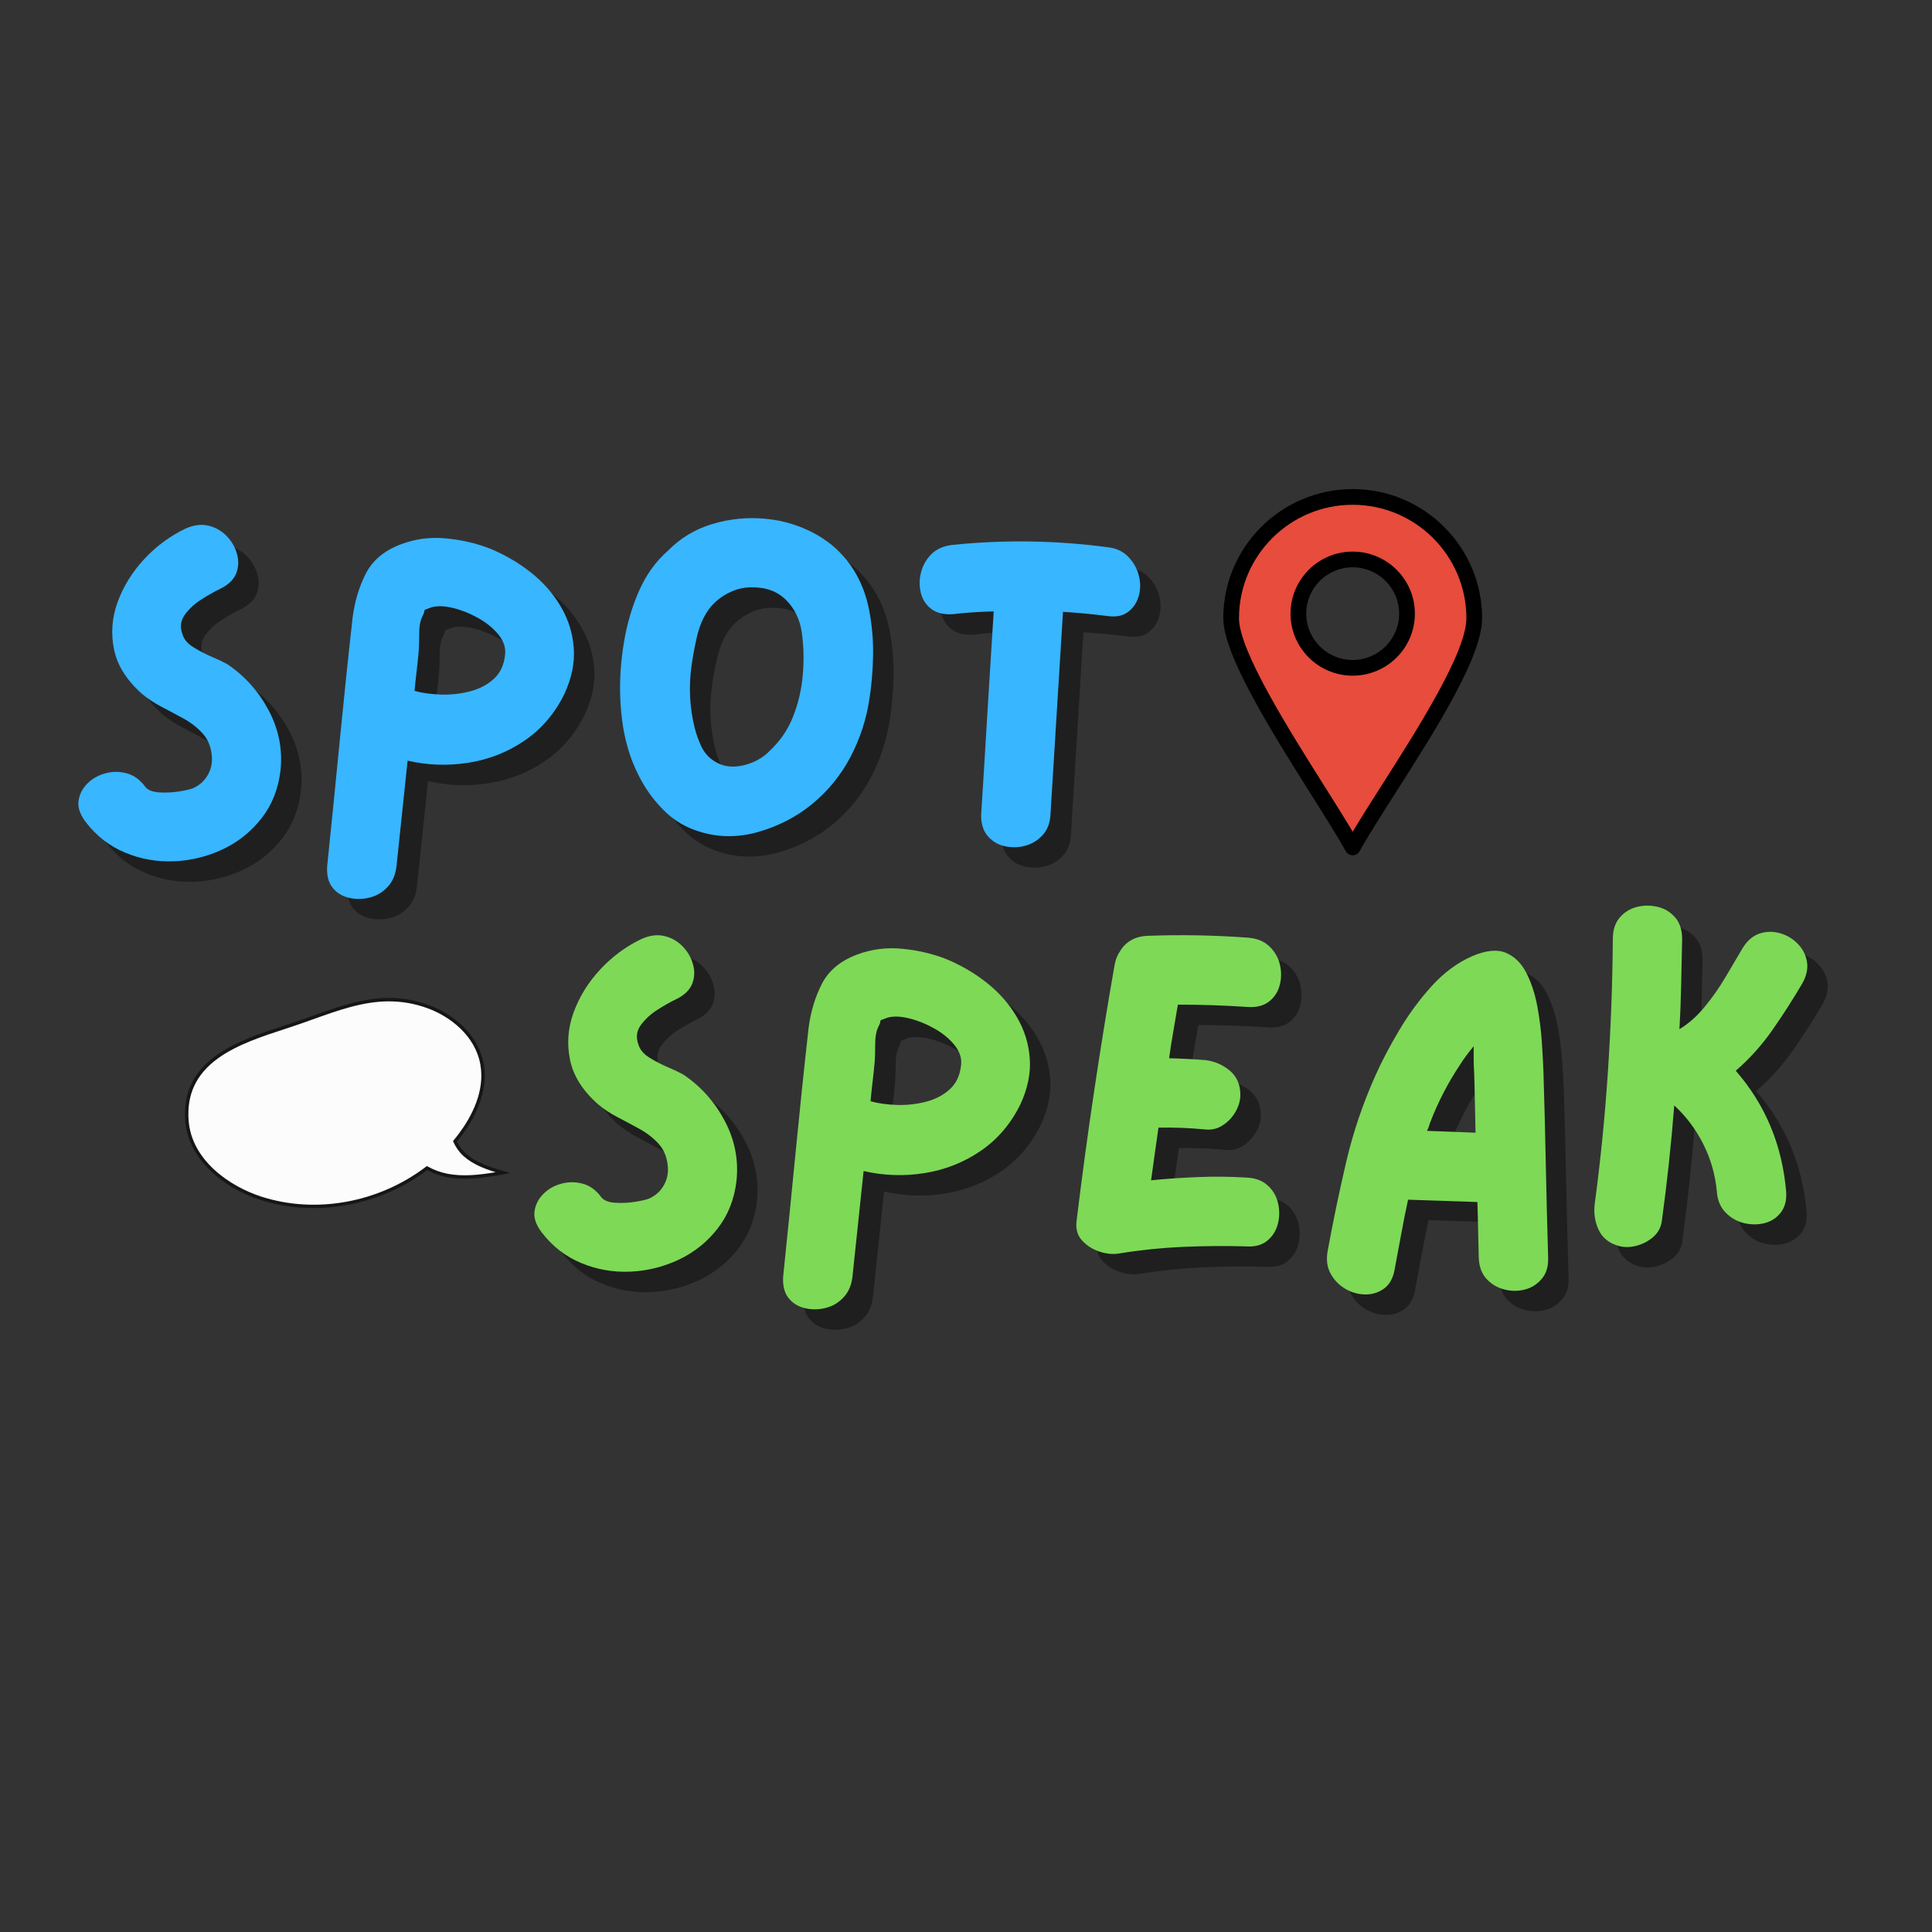 <svg xmlns="http://www.w3.org/2000/svg" xmlns:xlink="http://www.w3.org/1999/xlink" width="500" zoomAndPan="magnify" viewBox="0 0 375 375" height="500" preserveAspectRatio="xMidYMid meet" version="1.0"><rect x="0" y="0" width="375" height="375" fill="#333333" stroke="none"/><defs><g/><clipPath id="df216cf3ed"><path d="M 237.438 94.844 L 287.688 94.844 L 287.688 166.094 L 237.438 166.094 Z M 237.438 94.844 " clip-rule="nonzero"/></clipPath><clipPath id="6302466b80"><path d="M 35.324 193 L 99.074 193 L 99.074 235 L 35.324 235 Z M 35.324 193 " clip-rule="nonzero"/></clipPath></defs><path fill="#e74c3c" d="M 262.555 96.453 C 275.59 96.453 286.152 106.996 286.152 119.996 C 286.152 129.742 268.617 153.582 262.555 164.488 C 256.742 154.023 238.961 129.172 238.961 119.996 C 238.961 106.996 249.527 96.453 262.555 96.453 Z M 273.102 119.109 C 273.102 113.316 268.363 108.59 262.555 108.59 C 256.75 108.59 252.016 113.316 252.016 119.109 C 252.016 124.898 256.75 129.625 262.555 129.625 C 268.363 129.625 273.102 124.898 273.102 119.109 Z M 273.102 119.109 " fill-opacity="1" fill-rule="nonzero"/><g clip-path="url(#df216cf3ed)"><path fill="#000000" d="M 262.555 166.012 C 262 166.012 261.488 165.711 261.219 165.227 C 259.68 162.449 257.305 158.684 254.559 154.328 C 246.93 142.215 237.434 127.145 237.434 119.996 C 237.434 106.176 248.703 94.93 262.555 94.93 C 276.406 94.93 287.676 106.176 287.676 119.996 C 287.676 127.516 278.719 141.578 270.812 153.988 C 268.094 158.25 265.531 162.277 263.891 165.227 C 263.621 165.711 263.109 166.012 262.555 166.012 Z M 262.555 97.977 C 250.387 97.977 240.488 107.855 240.488 119.996 C 240.488 126.266 250.113 141.547 257.145 152.703 C 259.223 156 261.086 158.961 262.559 161.438 C 264.137 158.785 266.141 155.637 268.234 152.352 C 275.152 141.496 284.625 126.629 284.625 119.996 C 284.625 107.855 274.723 97.977 262.555 97.977 Z M 262.555 97.977 " fill-opacity="1" fill-rule="nonzero"/></g><path fill="#000000" d="M 262.555 131.148 C 255.902 131.148 250.488 125.746 250.488 119.109 C 250.488 112.469 255.902 107.066 262.555 107.066 C 269.211 107.066 274.629 112.469 274.629 119.109 C 274.629 125.746 269.211 131.148 262.555 131.148 Z M 262.555 110.113 C 257.586 110.113 253.539 114.148 253.539 119.109 C 253.539 124.066 257.586 128.102 262.555 128.102 C 267.527 128.102 271.574 124.066 271.574 119.109 C 271.574 114.148 267.527 110.113 262.555 110.113 Z M 262.555 110.113 " fill-opacity="1" fill-rule="nonzero"/><path fill="#fcfcfc" d="M 90.184 224.133 C 89.398 223.422 88.746 222.512 88.32 221.527 C 88.688 221.082 89.047 220.625 89.395 220.156 C 92.293 216.25 94.41 211.383 93.57 206.59 C 92.625 201.223 88.086 197.223 83.16 195.406 C 73.469 191.84 65.488 196.012 56.594 198.945 C 47.539 201.938 35.324 205.258 36.285 217.555 C 36.855 224.867 43.613 230.305 50.59 232.566 C 61.434 236.082 73.867 233.598 82.887 226.719 C 84.117 227.414 85.48 227.898 86.855 228.16 C 90.414 228.832 94.074 228.25 97.641 227.609 C 94.984 226.828 92.234 225.992 90.184 224.137 Z M 90.184 224.133 " fill-opacity="1" fill-rule="nonzero"/><g clip-path="url(#6302466b80)"><path fill="#161615" d="M 60.84 234.484 C 57.277 234.484 53.777 233.949 50.488 232.883 C 46.785 231.684 43.348 229.66 40.805 227.191 C 37.902 224.375 36.227 221.051 35.953 217.578 C 35.539 212.262 37.48 208.117 41.891 204.914 C 45.672 202.164 50.688 200.527 55.113 199.082 C 55.578 198.93 56.039 198.781 56.492 198.633 C 57.891 198.172 59.281 197.672 60.633 197.191 C 68.02 194.547 74.996 192.051 83.273 195.098 C 85.891 196.062 88.25 197.562 90.094 199.434 C 92.129 201.5 93.441 203.953 93.895 206.535 C 94.301 208.828 94.062 211.277 93.199 213.812 C 92.453 215.992 91.266 218.191 89.66 220.355 C 89.355 220.766 89.035 221.176 88.707 221.578 C 89.113 222.453 89.699 223.25 90.406 223.891 C 92.441 225.73 95.254 226.559 97.734 227.293 L 99.074 227.688 L 97.695 227.938 C 93.965 228.605 90.324 229.152 86.793 228.484 C 85.438 228.227 84.102 227.754 82.918 227.113 C 78.438 230.488 73.105 232.82 67.484 233.867 C 65.27 234.281 63.043 234.484 60.84 234.484 Z M 75.523 194.363 C 70.492 194.363 65.766 196.055 60.855 197.812 C 59.504 198.297 58.105 198.797 56.699 199.262 C 56.246 199.41 55.785 199.562 55.32 199.715 C 50.941 201.141 45.977 202.762 42.277 205.449 C 38.07 208.504 36.219 212.457 36.613 217.527 C 37.215 225.223 44.574 230.27 50.695 232.254 C 61.25 235.676 73.512 233.453 82.688 226.457 L 82.859 226.324 L 83.051 226.434 C 84.219 227.09 85.559 227.578 86.918 227.836 C 89.906 228.398 93.016 228.059 96.203 227.523 C 94.023 226.848 91.738 225.988 89.961 224.379 C 89.137 223.633 88.461 222.691 88.016 221.66 L 87.934 221.473 L 88.062 221.316 C 88.434 220.871 88.789 220.418 89.129 219.961 C 91.508 216.75 94.156 211.836 93.242 206.648 C 92.25 200.992 87.324 197.293 83.043 195.719 C 80.43 194.758 77.941 194.367 75.523 194.367 Z M 75.523 194.363 " fill-opacity="1" fill-rule="nonzero"/></g><g fill="#000000" fill-opacity="0.4"><g transform="translate(14.724, 171.89)"><g><path d="M 33.469 -38.938 C 36.812 -36.664 39.457 -33.691 41.406 -30.016 C 43.352 -26.336 44.113 -22.461 43.688 -18.391 C 43.27 -14.805 42.047 -11.711 40.016 -9.109 C 37.984 -6.504 35.484 -4.5 32.516 -3.094 C 29.555 -1.688 26.414 -0.906 23.094 -0.75 C 19.781 -0.602 16.598 -1.16 13.547 -2.422 C 10.492 -3.68 7.922 -5.688 5.828 -8.438 C 4.754 -9.875 4.305 -11.219 4.484 -12.469 C 4.66 -13.727 5.211 -14.832 6.141 -15.781 C 7.066 -16.738 8.219 -17.41 9.594 -17.797 C 10.969 -18.191 12.359 -18.207 13.766 -17.844 C 15.172 -17.488 16.383 -16.625 17.406 -15.25 C 17.883 -14.594 18.781 -14.219 20.094 -14.125 C 21.414 -14.039 22.734 -14.102 24.047 -14.312 C 25.359 -14.52 26.285 -14.742 26.828 -14.984 C 28.078 -15.578 29.016 -16.457 29.641 -17.625 C 30.273 -18.789 30.504 -20.062 30.328 -21.438 C 30.148 -23.113 29.551 -24.504 28.531 -25.609 C 27.508 -26.723 26.297 -27.664 24.891 -28.438 C 23.484 -29.219 22.062 -29.977 20.625 -30.719 C 19.195 -31.469 17.941 -32.297 16.859 -33.203 C 13.867 -35.828 12.047 -38.691 11.391 -41.797 C 10.734 -44.91 10.957 -47.992 12.062 -51.047 C 13.176 -54.098 14.895 -56.879 17.219 -59.391 C 19.551 -61.898 22.219 -63.875 25.219 -65.312 C 26.832 -66.031 28.328 -66.223 29.703 -65.891 C 31.078 -65.566 32.254 -64.895 33.234 -63.875 C 34.223 -62.863 34.895 -61.695 35.25 -60.375 C 35.613 -59.062 35.555 -57.805 35.078 -56.609 C 34.598 -55.41 33.582 -54.426 32.031 -53.656 C 31.008 -53.176 29.828 -52.516 28.484 -51.672 C 27.141 -50.836 26.031 -49.836 25.156 -48.672 C 24.289 -47.504 24.129 -46.203 24.672 -44.766 C 24.973 -43.805 25.676 -42.984 26.781 -42.297 C 27.883 -41.609 29.062 -40.992 30.312 -40.453 C 31.57 -39.922 32.625 -39.414 33.469 -38.938 Z M 33.469 -38.938 "/></g></g></g><g fill="#000000" fill-opacity="0.4"><g transform="translate(62.988, 171.89)"><g><path d="M 36.25 -61.375 C 39.113 -60.176 41.727 -58.633 44.094 -56.75 C 46.457 -54.863 48.367 -52.676 49.828 -50.188 C 51.297 -47.707 52.133 -45.031 52.344 -42.156 C 52.562 -39.289 51.953 -36.305 50.516 -33.203 C 48.66 -29.43 46.086 -26.422 42.797 -24.172 C 39.504 -21.93 35.867 -20.5 31.891 -19.875 C 27.91 -19.25 23.977 -19.383 20.094 -20.281 C 19.738 -16.863 19.379 -13.453 19.016 -10.047 C 18.66 -6.641 18.301 -3.234 17.938 0.172 C 17.758 1.848 17.176 3.207 16.188 4.25 C 15.207 5.301 14.031 5.988 12.656 6.312 C 11.281 6.645 9.93 6.645 8.609 6.312 C 7.297 5.988 6.25 5.316 5.469 4.297 C 4.695 3.285 4.367 1.91 4.484 0.172 C 5.316 -7.898 6.125 -15.957 6.906 -24 C 7.688 -32.039 8.523 -40.07 9.422 -48.094 C 9.836 -51.258 10.703 -54.113 12.016 -56.656 C 13.336 -59.195 15.582 -61.066 18.75 -62.266 C 21.562 -63.336 24.504 -63.723 27.578 -63.422 C 30.66 -63.129 33.551 -62.445 36.25 -61.375 Z M 21.438 -33.828 C 22.938 -33.41 24.641 -33.172 26.547 -33.109 C 28.461 -33.047 30.348 -33.254 32.203 -33.734 C 34.055 -34.211 35.613 -35.035 36.875 -36.203 C 38.133 -37.367 38.852 -38.969 39.031 -41 C 39.145 -42.312 38.691 -43.582 37.672 -44.812 C 36.66 -46.039 35.348 -47.102 33.734 -48 C 32.117 -48.895 30.504 -49.535 28.891 -49.922 C 27.273 -50.316 25.898 -50.363 24.766 -50.062 C 24.109 -49.82 23.703 -49.672 23.547 -49.609 C 23.398 -49.555 23.328 -49.438 23.328 -49.25 C 23.328 -49.07 23.176 -48.688 22.875 -48.094 C 22.52 -47.312 22.344 -46.258 22.344 -44.938 C 22.344 -43.625 22.312 -42.492 22.25 -41.547 C 22.133 -40.223 22 -38.93 21.844 -37.672 C 21.695 -36.422 21.562 -35.141 21.438 -33.828 Z M 21.438 -33.828 "/></g></g></g><g fill="#000000" fill-opacity="0.4"><g transform="translate(119.864, 171.89)"><g><path d="M 49.891 -57.156 C 51.316 -54.82 52.301 -52.203 52.844 -49.297 C 53.383 -46.398 53.625 -43.469 53.562 -40.5 C 53.5 -37.539 53.258 -34.773 52.844 -32.203 C 52.25 -28.254 51.023 -24.516 49.172 -20.984 C 47.316 -17.461 44.832 -14.414 41.719 -11.844 C 38.727 -9.395 35.258 -7.598 31.312 -6.453 C 27.363 -5.316 23.504 -5.348 19.734 -6.547 C 17.223 -7.328 15.039 -8.613 13.188 -10.406 C 11.332 -12.195 9.773 -14.242 8.516 -16.547 C 7.266 -18.848 6.336 -21.195 5.734 -23.594 C 5.023 -26.227 4.609 -29.266 4.484 -32.703 C 4.367 -36.141 4.609 -39.648 5.203 -43.234 C 5.797 -46.828 6.781 -50.176 8.156 -53.281 C 9.539 -56.395 11.398 -58.973 13.734 -61.016 C 16.117 -63.461 18.984 -65.191 22.328 -66.203 C 25.68 -67.223 29.125 -67.566 32.656 -67.234 C 36.188 -66.91 39.477 -65.895 42.531 -64.188 C 45.582 -62.488 48.035 -60.145 49.891 -57.156 Z M 33.562 -22.25 C 35.594 -24.164 37.098 -26.395 38.078 -28.938 C 39.066 -31.477 39.68 -34.141 39.922 -36.922 C 40.16 -39.703 40.102 -42.406 39.75 -45.031 C 39.383 -47.664 38.348 -49.82 36.641 -51.5 C 34.941 -53.176 32.688 -53.984 29.875 -53.922 C 28.32 -53.922 26.812 -53.531 25.344 -52.75 C 23.875 -51.977 22.664 -50.961 21.719 -49.703 C 20.633 -48.211 19.852 -46.422 19.375 -44.328 C 18.895 -42.234 18.535 -40.285 18.297 -38.484 C 17.766 -34.484 17.977 -30.535 18.938 -26.641 C 19.227 -25.504 19.629 -24.367 20.141 -23.234 C 20.648 -22.098 21.383 -21.172 22.344 -20.453 C 23.895 -19.316 25.672 -18.91 27.672 -19.234 C 29.68 -19.566 31.43 -20.363 32.922 -21.625 C 33.109 -21.801 33.32 -22.008 33.562 -22.25 Z M 33.562 -22.25 "/></g></g></g><g fill="#000000" fill-opacity="0.4"><g transform="translate(177.996, 171.89)"><g><path d="M 40.906 -61.719 C 42.582 -61.539 43.926 -60.926 44.938 -59.875 C 45.957 -58.832 46.645 -57.625 47 -56.25 C 47.363 -54.875 47.363 -53.539 47 -52.25 C 46.645 -50.969 45.957 -49.938 44.938 -49.156 C 43.926 -48.383 42.582 -48.117 40.906 -48.359 C 38.094 -48.711 35.223 -48.984 32.297 -49.172 C 31.879 -42.586 31.473 -36.035 31.078 -29.516 C 30.691 -22.992 30.289 -16.473 29.875 -9.953 C 29.812 -8.223 29.285 -6.832 28.297 -5.781 C 27.316 -4.738 26.148 -4.051 24.797 -3.719 C 23.453 -3.395 22.125 -3.395 20.812 -3.719 C 19.5 -4.051 18.422 -4.738 17.578 -5.781 C 16.742 -6.832 16.359 -8.223 16.422 -9.953 C 16.836 -16.473 17.238 -23.02 17.625 -29.594 C 18.02 -36.176 18.426 -42.727 18.844 -49.25 C 16.145 -49.195 13.516 -49.02 10.953 -48.719 C 9.211 -48.594 7.816 -48.922 6.766 -49.703 C 5.723 -50.484 5.035 -51.531 4.703 -52.844 C 4.379 -54.156 4.395 -55.5 4.75 -56.875 C 5.113 -58.25 5.801 -59.43 6.812 -60.422 C 7.832 -61.41 9.211 -61.992 10.953 -62.172 C 20.93 -63.191 30.914 -63.039 40.906 -61.719 Z M 40.906 -61.719 "/></g></g></g><g fill="#38b6ff" fill-opacity="1"><g transform="translate(10.759, 167.925)"><g><path d="M 33.469 -38.938 C 36.812 -36.664 39.457 -33.691 41.406 -30.016 C 43.352 -26.336 44.113 -22.461 43.688 -18.391 C 43.27 -14.805 42.047 -11.711 40.016 -9.109 C 37.984 -6.504 35.484 -4.5 32.516 -3.094 C 29.555 -1.688 26.414 -0.906 23.094 -0.75 C 19.781 -0.602 16.598 -1.16 13.547 -2.422 C 10.492 -3.68 7.922 -5.688 5.828 -8.438 C 4.754 -9.875 4.305 -11.219 4.484 -12.469 C 4.66 -13.727 5.211 -14.832 6.141 -15.781 C 7.066 -16.738 8.219 -17.41 9.594 -17.797 C 10.969 -18.191 12.359 -18.207 13.766 -17.844 C 15.172 -17.488 16.383 -16.625 17.406 -15.25 C 17.883 -14.594 18.781 -14.219 20.094 -14.125 C 21.414 -14.039 22.734 -14.102 24.047 -14.312 C 25.359 -14.52 26.285 -14.742 26.828 -14.984 C 28.078 -15.578 29.016 -16.457 29.641 -17.625 C 30.273 -18.789 30.504 -20.062 30.328 -21.438 C 30.148 -23.113 29.551 -24.504 28.531 -25.609 C 27.508 -26.723 26.297 -27.664 24.891 -28.438 C 23.484 -29.219 22.062 -29.977 20.625 -30.719 C 19.195 -31.469 17.941 -32.297 16.859 -33.203 C 13.867 -35.828 12.047 -38.691 11.391 -41.797 C 10.734 -44.91 10.957 -47.992 12.062 -51.047 C 13.176 -54.098 14.895 -56.879 17.219 -59.391 C 19.551 -61.898 22.219 -63.875 25.219 -65.312 C 26.832 -66.031 28.328 -66.223 29.703 -65.891 C 31.078 -65.566 32.254 -64.895 33.234 -63.875 C 34.223 -62.863 34.895 -61.695 35.25 -60.375 C 35.613 -59.062 35.555 -57.805 35.078 -56.609 C 34.598 -55.41 33.582 -54.426 32.031 -53.656 C 31.008 -53.176 29.828 -52.516 28.484 -51.672 C 27.141 -50.836 26.031 -49.836 25.156 -48.672 C 24.289 -47.504 24.129 -46.203 24.672 -44.766 C 24.973 -43.805 25.676 -42.984 26.781 -42.297 C 27.883 -41.609 29.062 -40.992 30.312 -40.453 C 31.57 -39.922 32.625 -39.414 33.469 -38.938 Z M 33.469 -38.938 "/></g></g></g><g fill="#38b6ff" fill-opacity="1"><g transform="translate(59.023, 167.925)"><g><path d="M 36.25 -61.375 C 39.113 -60.176 41.727 -58.633 44.094 -56.75 C 46.457 -54.863 48.367 -52.676 49.828 -50.188 C 51.297 -47.707 52.133 -45.031 52.344 -42.156 C 52.562 -39.289 51.953 -36.305 50.516 -33.203 C 48.66 -29.43 46.086 -26.422 42.797 -24.172 C 39.504 -21.93 35.867 -20.5 31.891 -19.875 C 27.91 -19.25 23.977 -19.383 20.094 -20.281 C 19.738 -16.863 19.379 -13.453 19.016 -10.047 C 18.66 -6.641 18.301 -3.234 17.938 0.172 C 17.758 1.848 17.176 3.207 16.188 4.25 C 15.207 5.301 14.031 5.988 12.656 6.312 C 11.281 6.645 9.93 6.645 8.609 6.312 C 7.297 5.988 6.25 5.316 5.469 4.297 C 4.695 3.285 4.367 1.91 4.484 0.172 C 5.316 -7.898 6.125 -15.957 6.906 -24 C 7.688 -32.039 8.523 -40.07 9.422 -48.094 C 9.836 -51.258 10.703 -54.113 12.016 -56.656 C 13.336 -59.195 15.582 -61.066 18.75 -62.266 C 21.562 -63.336 24.504 -63.723 27.578 -63.422 C 30.66 -63.129 33.551 -62.445 36.25 -61.375 Z M 21.438 -33.828 C 22.938 -33.41 24.641 -33.172 26.547 -33.109 C 28.461 -33.047 30.348 -33.254 32.203 -33.734 C 34.055 -34.211 35.613 -35.035 36.875 -36.203 C 38.133 -37.367 38.852 -38.969 39.031 -41 C 39.145 -42.312 38.691 -43.582 37.672 -44.812 C 36.66 -46.039 35.348 -47.102 33.734 -48 C 32.117 -48.895 30.504 -49.535 28.891 -49.922 C 27.273 -50.316 25.898 -50.363 24.766 -50.062 C 24.109 -49.82 23.703 -49.672 23.547 -49.609 C 23.398 -49.555 23.328 -49.438 23.328 -49.25 C 23.328 -49.07 23.176 -48.688 22.875 -48.094 C 22.52 -47.312 22.344 -46.258 22.344 -44.938 C 22.344 -43.625 22.312 -42.492 22.25 -41.547 C 22.133 -40.223 22 -38.93 21.844 -37.672 C 21.695 -36.422 21.562 -35.141 21.438 -33.828 Z M 21.438 -33.828 "/></g></g></g><g fill="#38b6ff" fill-opacity="1"><g transform="translate(115.899, 167.925)"><g><path d="M 49.891 -57.156 C 51.316 -54.82 52.301 -52.203 52.844 -49.297 C 53.383 -46.398 53.625 -43.469 53.562 -40.5 C 53.5 -37.539 53.258 -34.773 52.844 -32.203 C 52.25 -28.254 51.023 -24.516 49.172 -20.984 C 47.316 -17.461 44.832 -14.414 41.719 -11.844 C 38.727 -9.395 35.258 -7.598 31.312 -6.453 C 27.363 -5.316 23.504 -5.348 19.734 -6.547 C 17.223 -7.328 15.039 -8.613 13.188 -10.406 C 11.332 -12.195 9.773 -14.242 8.516 -16.547 C 7.266 -18.848 6.336 -21.195 5.734 -23.594 C 5.023 -26.227 4.609 -29.266 4.484 -32.703 C 4.367 -36.141 4.609 -39.648 5.203 -43.234 C 5.797 -46.828 6.781 -50.176 8.156 -53.281 C 9.539 -56.395 11.398 -58.973 13.734 -61.016 C 16.117 -63.461 18.984 -65.191 22.328 -66.203 C 25.68 -67.223 29.125 -67.566 32.656 -67.234 C 36.188 -66.91 39.477 -65.895 42.531 -64.188 C 45.582 -62.488 48.035 -60.145 49.891 -57.156 Z M 33.562 -22.25 C 35.594 -24.164 37.098 -26.395 38.078 -28.938 C 39.066 -31.477 39.68 -34.141 39.922 -36.922 C 40.16 -39.703 40.102 -42.406 39.75 -45.031 C 39.383 -47.664 38.348 -49.82 36.641 -51.5 C 34.941 -53.176 32.688 -53.984 29.875 -53.922 C 28.32 -53.922 26.812 -53.531 25.344 -52.75 C 23.875 -51.977 22.664 -50.961 21.719 -49.703 C 20.633 -48.211 19.852 -46.422 19.375 -44.328 C 18.895 -42.234 18.535 -40.285 18.297 -38.484 C 17.766 -34.484 17.977 -30.535 18.938 -26.641 C 19.227 -25.504 19.629 -24.367 20.141 -23.234 C 20.648 -22.098 21.383 -21.172 22.344 -20.453 C 23.895 -19.316 25.672 -18.91 27.672 -19.234 C 29.68 -19.566 31.43 -20.363 32.922 -21.625 C 33.109 -21.801 33.32 -22.008 33.562 -22.25 Z M 33.562 -22.25 "/></g></g></g><g fill="#38b6ff" fill-opacity="1"><g transform="translate(174.031, 167.925)"><g><path d="M 40.906 -61.719 C 42.582 -61.539 43.926 -60.926 44.938 -59.875 C 45.957 -58.832 46.645 -57.625 47 -56.25 C 47.363 -54.875 47.363 -53.539 47 -52.25 C 46.645 -50.969 45.957 -49.938 44.938 -49.156 C 43.926 -48.383 42.582 -48.117 40.906 -48.359 C 38.094 -48.711 35.223 -48.984 32.297 -49.172 C 31.879 -42.586 31.473 -36.035 31.078 -29.516 C 30.691 -22.992 30.289 -16.473 29.875 -9.953 C 29.812 -8.223 29.285 -6.832 28.297 -5.781 C 27.316 -4.738 26.148 -4.051 24.797 -3.719 C 23.453 -3.395 22.125 -3.395 20.812 -3.719 C 19.5 -4.051 18.422 -4.738 17.578 -5.781 C 16.742 -6.832 16.359 -8.223 16.422 -9.953 C 16.836 -16.473 17.238 -23.02 17.625 -29.594 C 18.02 -36.176 18.426 -42.727 18.844 -49.25 C 16.145 -49.195 13.516 -49.02 10.953 -48.719 C 9.211 -48.594 7.816 -48.922 6.766 -49.703 C 5.723 -50.484 5.035 -51.531 4.703 -52.844 C 4.379 -54.156 4.395 -55.5 4.75 -56.875 C 5.113 -58.25 5.801 -59.43 6.812 -60.422 C 7.832 -61.41 9.211 -61.992 10.953 -62.172 C 20.93 -63.191 30.914 -63.039 40.906 -61.719 Z M 40.906 -61.719 "/></g></g></g><g fill="#000000" fill-opacity="0.4"><g transform="translate(103.232, 251.543)"><g><path d="M 33.469 -38.938 C 36.812 -36.664 39.457 -33.691 41.406 -30.016 C 43.352 -26.336 44.113 -22.461 43.688 -18.391 C 43.27 -14.805 42.047 -11.711 40.016 -9.109 C 37.984 -6.504 35.484 -4.5 32.516 -3.094 C 29.555 -1.688 26.414 -0.906 23.094 -0.75 C 19.781 -0.602 16.598 -1.16 13.547 -2.422 C 10.492 -3.68 7.922 -5.688 5.828 -8.438 C 4.754 -9.875 4.305 -11.219 4.484 -12.469 C 4.66 -13.727 5.211 -14.832 6.141 -15.781 C 7.066 -16.738 8.219 -17.41 9.594 -17.797 C 10.969 -18.191 12.359 -18.207 13.766 -17.844 C 15.172 -17.488 16.383 -16.625 17.406 -15.25 C 17.883 -14.594 18.781 -14.219 20.094 -14.125 C 21.414 -14.039 22.734 -14.102 24.047 -14.312 C 25.359 -14.52 26.285 -14.742 26.828 -14.984 C 28.078 -15.578 29.016 -16.457 29.641 -17.625 C 30.273 -18.789 30.504 -20.062 30.328 -21.438 C 30.148 -23.113 29.551 -24.504 28.531 -25.609 C 27.508 -26.723 26.297 -27.664 24.891 -28.438 C 23.484 -29.219 22.062 -29.977 20.625 -30.719 C 19.195 -31.469 17.941 -32.297 16.859 -33.203 C 13.867 -35.828 12.047 -38.691 11.391 -41.797 C 10.734 -44.91 10.957 -47.992 12.062 -51.047 C 13.176 -54.098 14.895 -56.879 17.219 -59.391 C 19.551 -61.898 22.219 -63.875 25.219 -65.312 C 26.832 -66.031 28.328 -66.223 29.703 -65.891 C 31.078 -65.566 32.254 -64.895 33.234 -63.875 C 34.223 -62.863 34.895 -61.695 35.25 -60.375 C 35.613 -59.062 35.555 -57.805 35.078 -56.609 C 34.598 -55.41 33.582 -54.426 32.031 -53.656 C 31.008 -53.176 29.828 -52.516 28.484 -51.672 C 27.141 -50.836 26.031 -49.836 25.156 -48.672 C 24.289 -47.504 24.129 -46.203 24.672 -44.766 C 24.973 -43.805 25.676 -42.984 26.781 -42.297 C 27.883 -41.609 29.062 -40.992 30.312 -40.453 C 31.57 -39.922 32.625 -39.414 33.469 -38.938 Z M 33.469 -38.938 "/></g></g></g><g fill="#000000" fill-opacity="0.4"><g transform="translate(151.496, 251.543)"><g><path d="M 36.25 -61.375 C 39.113 -60.176 41.727 -58.633 44.094 -56.75 C 46.457 -54.863 48.367 -52.676 49.828 -50.188 C 51.297 -47.707 52.133 -45.031 52.344 -42.156 C 52.562 -39.289 51.953 -36.305 50.516 -33.203 C 48.66 -29.43 46.086 -26.422 42.797 -24.172 C 39.504 -21.93 35.867 -20.5 31.891 -19.875 C 27.91 -19.25 23.977 -19.383 20.094 -20.281 C 19.738 -16.863 19.379 -13.453 19.016 -10.047 C 18.66 -6.641 18.301 -3.234 17.938 0.172 C 17.758 1.848 17.176 3.207 16.188 4.25 C 15.207 5.301 14.031 5.988 12.656 6.312 C 11.281 6.645 9.93 6.645 8.609 6.312 C 7.297 5.988 6.25 5.316 5.469 4.297 C 4.695 3.285 4.367 1.91 4.484 0.172 C 5.316 -7.898 6.125 -15.957 6.906 -24 C 7.688 -32.039 8.523 -40.07 9.422 -48.094 C 9.836 -51.258 10.703 -54.113 12.016 -56.656 C 13.336 -59.195 15.582 -61.066 18.75 -62.266 C 21.562 -63.336 24.504 -63.723 27.578 -63.422 C 30.66 -63.129 33.551 -62.445 36.25 -61.375 Z M 21.438 -33.828 C 22.938 -33.41 24.641 -33.172 26.547 -33.109 C 28.461 -33.047 30.348 -33.254 32.203 -33.734 C 34.055 -34.211 35.613 -35.035 36.875 -36.203 C 38.133 -37.367 38.852 -38.969 39.031 -41 C 39.145 -42.312 38.691 -43.582 37.672 -44.812 C 36.66 -46.039 35.348 -47.102 33.734 -48 C 32.117 -48.895 30.504 -49.535 28.891 -49.922 C 27.273 -50.316 25.898 -50.363 24.766 -50.062 C 24.109 -49.82 23.703 -49.672 23.547 -49.609 C 23.398 -49.555 23.328 -49.438 23.328 -49.25 C 23.328 -49.07 23.176 -48.688 22.875 -48.094 C 22.52 -47.312 22.344 -46.258 22.344 -44.938 C 22.344 -43.625 22.312 -42.492 22.25 -41.547 C 22.133 -40.223 22 -38.93 21.844 -37.672 C 21.695 -36.422 21.562 -35.141 21.438 -33.828 Z M 21.438 -33.828 "/></g></g></g><g fill="#000000" fill-opacity="0.4"><g transform="translate(208.372, 251.543)"><g><path d="M 37.406 -19.016 C 39.145 -18.961 40.535 -18.473 41.578 -17.547 C 42.629 -16.617 43.316 -15.477 43.641 -14.125 C 43.973 -12.781 43.973 -11.438 43.641 -10.094 C 43.316 -8.75 42.629 -7.641 41.578 -6.766 C 40.535 -5.898 39.145 -5.531 37.406 -5.656 C 33.344 -5.77 29.273 -5.738 25.203 -5.562 C 21.141 -5.383 17.078 -4.969 13.016 -4.312 C 11.754 -4.07 10.438 -4.176 9.062 -4.625 C 7.688 -5.07 6.535 -5.801 5.609 -6.812 C 4.68 -7.832 4.336 -9.148 4.578 -10.766 C 5.586 -19.078 6.707 -27.359 7.938 -35.609 C 9.164 -43.867 10.5 -52.098 11.938 -60.297 C 12.113 -61.305 12.473 -62.203 13.016 -62.984 C 13.492 -63.816 14.18 -64.504 15.078 -65.047 C 15.973 -65.586 17.078 -65.883 18.391 -65.938 C 24.848 -66.176 31.305 -66.055 37.766 -65.578 C 39.504 -65.461 40.895 -64.91 41.938 -63.922 C 42.988 -62.93 43.676 -61.766 44 -60.422 C 44.332 -59.078 44.332 -57.742 44 -56.422 C 43.676 -55.109 42.988 -54.035 41.938 -53.203 C 40.895 -52.367 39.504 -52.008 37.766 -52.125 C 33.336 -52.426 28.82 -52.578 24.219 -52.578 C 23.926 -50.836 23.629 -49.098 23.328 -47.359 C 23.023 -45.629 22.754 -43.898 22.516 -42.172 C 24.973 -42.109 27.336 -41.988 29.609 -41.812 C 31.398 -41.57 32.969 -40.883 34.312 -39.75 C 35.664 -38.613 36.344 -37.055 36.344 -35.078 C 36.344 -33.941 36.023 -32.832 35.391 -31.75 C 34.766 -30.676 33.941 -29.812 32.922 -29.156 C 31.91 -28.5 30.805 -28.227 29.609 -28.344 C 26.555 -28.645 23.504 -28.766 20.453 -28.703 C 20.211 -27.035 19.973 -25.348 19.734 -23.641 C 19.492 -21.93 19.254 -20.211 19.016 -18.484 C 22.066 -18.785 25.117 -18.992 28.172 -19.109 C 31.223 -19.234 34.301 -19.203 37.406 -19.016 Z M 37.406 -19.016 "/></g></g></g><g fill="#000000" fill-opacity="0.4"><g transform="translate(257.084, 251.543)"><g><path d="M 46.469 -39.391 C 46.656 -33.41 46.805 -27.426 46.922 -21.438 C 47.047 -15.457 47.195 -9.477 47.375 -3.5 C 47.438 -1.758 47.016 -0.367 46.109 0.672 C 45.211 1.723 44.109 2.41 42.797 2.734 C 41.484 3.066 40.148 3.051 38.797 2.688 C 37.453 2.332 36.316 1.645 35.391 0.625 C 34.461 -0.383 33.969 -1.758 33.906 -3.5 C 33.852 -5.289 33.812 -7.082 33.781 -8.875 C 33.75 -10.676 33.703 -12.473 33.641 -14.266 L 20.188 -14.719 C 19.707 -12.5 19.258 -10.254 18.844 -7.984 C 18.426 -5.711 18.004 -3.441 17.578 -1.172 C 17.285 0.504 16.613 1.727 15.562 2.5 C 14.52 3.281 13.312 3.672 11.938 3.672 C 10.562 3.672 9.258 3.312 8.031 2.594 C 6.801 1.883 5.844 0.898 5.156 -0.359 C 4.469 -1.617 4.273 -3.082 4.578 -4.75 C 5.648 -10.613 6.859 -16.414 8.203 -22.156 C 9.555 -27.906 11.457 -33.5 13.906 -38.938 C 15.102 -41.625 16.629 -44.523 18.484 -47.641 C 20.336 -50.754 22.441 -53.609 24.797 -56.203 C 27.16 -58.805 29.781 -60.738 32.656 -62 C 35.344 -63.133 37.523 -63.344 39.203 -62.625 C 40.879 -61.906 42.195 -60.602 43.156 -58.719 C 44.113 -56.832 44.816 -54.691 45.266 -52.297 C 45.711 -49.91 46.008 -47.551 46.156 -45.219 C 46.312 -42.883 46.414 -40.941 46.469 -39.391 Z M 24.406 -29.516 C 24.344 -29.273 24.266 -29.035 24.172 -28.797 C 24.086 -28.555 23.984 -28.316 23.859 -28.078 C 25.473 -28.023 27.055 -27.969 28.609 -27.906 C 30.172 -27.844 31.727 -27.781 33.281 -27.719 C 33.227 -29.633 33.188 -31.562 33.156 -33.5 C 33.125 -35.445 33.078 -37.41 33.016 -39.391 C 32.953 -40.16 32.922 -40.977 32.922 -41.844 C 32.922 -42.719 32.922 -43.602 32.922 -44.5 C 31.91 -43.301 31.047 -42.133 30.328 -41 C 29.129 -39.207 28.035 -37.352 27.047 -35.438 C 26.055 -33.52 25.176 -31.547 24.406 -29.516 Z M 24.406 -29.516 "/></g></g></g><g fill="#000000" fill-opacity="0.4"><g transform="translate(308.937, 251.543)"><g><path d="M 44.859 -56.703 C 43.066 -53.648 41.141 -50.645 39.078 -47.688 C 37.016 -44.727 34.633 -42.082 31.938 -39.75 C 37.676 -33.164 40.938 -25.359 41.719 -16.328 C 41.844 -14.648 41.5 -13.285 40.688 -12.234 C 39.875 -11.191 38.828 -10.504 37.547 -10.172 C 36.266 -9.848 34.93 -9.848 33.547 -10.172 C 32.172 -10.504 30.973 -11.191 29.953 -12.234 C 28.941 -13.285 28.379 -14.648 28.266 -16.328 C 27.961 -19.555 27.094 -22.602 25.656 -25.469 C 24.219 -28.344 22.332 -30.859 20 -33.016 C 19.406 -25.422 18.598 -17.914 17.578 -10.5 C 17.398 -9.301 16.848 -8.297 15.922 -7.484 C 14.992 -6.68 13.914 -6.113 12.688 -5.781 C 11.469 -5.457 10.316 -5.441 9.234 -5.734 C 7.328 -6.273 6.016 -7.336 5.297 -8.922 C 4.578 -10.504 4.336 -12.195 4.578 -14 C 5.711 -22.488 6.562 -31.023 7.125 -39.609 C 7.695 -48.191 8.016 -56.758 8.078 -65.312 C 8.078 -67.051 8.523 -68.441 9.422 -69.484 C 10.316 -70.535 11.438 -71.223 12.781 -71.547 C 14.125 -71.879 15.469 -71.879 16.812 -71.547 C 18.164 -71.223 19.289 -70.535 20.188 -69.484 C 21.082 -68.441 21.531 -67.051 21.531 -65.312 C 21.469 -62.383 21.406 -59.469 21.344 -56.562 C 21.289 -53.664 21.176 -50.75 21 -47.812 C 22.789 -48.895 24.43 -50.348 25.922 -52.172 C 27.422 -53.992 28.77 -55.922 29.969 -57.953 C 31.164 -59.992 32.242 -61.82 33.203 -63.438 C 34.098 -64.926 35.188 -65.895 36.469 -66.344 C 37.758 -66.789 39.078 -66.832 40.422 -66.469 C 41.766 -66.113 42.926 -65.441 43.906 -64.453 C 44.895 -63.473 45.508 -62.305 45.75 -60.953 C 45.988 -59.609 45.691 -58.191 44.859 -56.703 Z M 44.859 -56.703 "/></g></g></g><g fill="#7ed957" fill-opacity="1"><g transform="translate(99.267, 247.578)"><g><path d="M 33.469 -38.938 C 36.812 -36.664 39.457 -33.691 41.406 -30.016 C 43.352 -26.336 44.113 -22.461 43.688 -18.391 C 43.27 -14.805 42.047 -11.711 40.016 -9.109 C 37.984 -6.504 35.484 -4.5 32.516 -3.094 C 29.555 -1.688 26.414 -0.906 23.094 -0.75 C 19.781 -0.602 16.598 -1.16 13.547 -2.422 C 10.492 -3.68 7.922 -5.688 5.828 -8.438 C 4.754 -9.875 4.305 -11.219 4.484 -12.469 C 4.66 -13.727 5.211 -14.832 6.141 -15.781 C 7.066 -16.738 8.219 -17.41 9.594 -17.797 C 10.969 -18.191 12.359 -18.207 13.766 -17.844 C 15.172 -17.488 16.383 -16.625 17.406 -15.25 C 17.883 -14.594 18.781 -14.219 20.094 -14.125 C 21.414 -14.039 22.734 -14.102 24.047 -14.312 C 25.359 -14.52 26.285 -14.742 26.828 -14.984 C 28.078 -15.578 29.016 -16.457 29.641 -17.625 C 30.273 -18.789 30.504 -20.062 30.328 -21.438 C 30.148 -23.113 29.551 -24.504 28.531 -25.609 C 27.508 -26.723 26.297 -27.664 24.891 -28.438 C 23.484 -29.219 22.062 -29.977 20.625 -30.719 C 19.195 -31.469 17.941 -32.297 16.859 -33.203 C 13.867 -35.828 12.047 -38.691 11.391 -41.797 C 10.734 -44.91 10.957 -47.992 12.062 -51.047 C 13.176 -54.098 14.895 -56.879 17.219 -59.391 C 19.551 -61.898 22.219 -63.875 25.219 -65.312 C 26.832 -66.031 28.328 -66.223 29.703 -65.891 C 31.078 -65.566 32.254 -64.895 33.234 -63.875 C 34.223 -62.863 34.895 -61.695 35.25 -60.375 C 35.613 -59.062 35.555 -57.805 35.078 -56.609 C 34.598 -55.41 33.582 -54.426 32.031 -53.656 C 31.008 -53.176 29.828 -52.516 28.484 -51.672 C 27.141 -50.836 26.031 -49.836 25.156 -48.672 C 24.289 -47.504 24.129 -46.203 24.672 -44.766 C 24.973 -43.805 25.676 -42.984 26.781 -42.297 C 27.883 -41.609 29.062 -40.992 30.312 -40.453 C 31.57 -39.922 32.625 -39.414 33.469 -38.938 Z M 33.469 -38.938 "/></g></g></g><g fill="#7ed957" fill-opacity="1"><g transform="translate(147.531, 247.578)"><g><path d="M 36.25 -61.375 C 39.113 -60.176 41.727 -58.633 44.094 -56.75 C 46.457 -54.863 48.367 -52.676 49.828 -50.188 C 51.297 -47.707 52.133 -45.031 52.344 -42.156 C 52.562 -39.289 51.953 -36.305 50.516 -33.203 C 48.66 -29.43 46.086 -26.422 42.797 -24.172 C 39.504 -21.93 35.867 -20.5 31.891 -19.875 C 27.91 -19.25 23.977 -19.383 20.094 -20.281 C 19.738 -16.863 19.379 -13.453 19.016 -10.047 C 18.66 -6.641 18.301 -3.234 17.938 0.172 C 17.758 1.848 17.176 3.207 16.188 4.25 C 15.207 5.301 14.031 5.988 12.656 6.312 C 11.281 6.645 9.93 6.645 8.609 6.312 C 7.297 5.988 6.25 5.316 5.469 4.297 C 4.695 3.285 4.367 1.91 4.484 0.172 C 5.316 -7.898 6.125 -15.957 6.906 -24 C 7.688 -32.039 8.523 -40.07 9.422 -48.094 C 9.836 -51.258 10.703 -54.113 12.016 -56.656 C 13.336 -59.195 15.582 -61.066 18.75 -62.266 C 21.562 -63.336 24.504 -63.723 27.578 -63.422 C 30.66 -63.129 33.551 -62.445 36.25 -61.375 Z M 21.438 -33.828 C 22.938 -33.41 24.641 -33.172 26.547 -33.109 C 28.461 -33.047 30.348 -33.254 32.203 -33.734 C 34.055 -34.211 35.613 -35.035 36.875 -36.203 C 38.133 -37.367 38.852 -38.969 39.031 -41 C 39.145 -42.312 38.691 -43.582 37.672 -44.812 C 36.66 -46.039 35.348 -47.102 33.734 -48 C 32.117 -48.895 30.504 -49.535 28.891 -49.922 C 27.273 -50.316 25.898 -50.363 24.766 -50.062 C 24.109 -49.82 23.703 -49.672 23.547 -49.609 C 23.398 -49.555 23.328 -49.438 23.328 -49.25 C 23.328 -49.07 23.176 -48.688 22.875 -48.094 C 22.52 -47.312 22.344 -46.258 22.344 -44.938 C 22.344 -43.625 22.312 -42.492 22.25 -41.547 C 22.133 -40.223 22 -38.93 21.844 -37.672 C 21.695 -36.422 21.562 -35.141 21.438 -33.828 Z M 21.438 -33.828 "/></g></g></g><g fill="#7ed957" fill-opacity="1"><g transform="translate(204.407, 247.578)"><g><path d="M 37.406 -19.016 C 39.145 -18.961 40.535 -18.473 41.578 -17.547 C 42.629 -16.617 43.316 -15.477 43.641 -14.125 C 43.973 -12.781 43.973 -11.438 43.641 -10.094 C 43.316 -8.75 42.629 -7.641 41.578 -6.766 C 40.535 -5.898 39.145 -5.531 37.406 -5.656 C 33.344 -5.77 29.273 -5.738 25.203 -5.562 C 21.141 -5.383 17.078 -4.969 13.016 -4.312 C 11.754 -4.07 10.438 -4.176 9.062 -4.625 C 7.688 -5.07 6.535 -5.801 5.609 -6.812 C 4.68 -7.832 4.336 -9.148 4.578 -10.766 C 5.586 -19.078 6.707 -27.359 7.938 -35.609 C 9.164 -43.867 10.5 -52.098 11.938 -60.297 C 12.113 -61.305 12.473 -62.203 13.016 -62.984 C 13.492 -63.816 14.18 -64.504 15.078 -65.047 C 15.973 -65.586 17.078 -65.883 18.391 -65.938 C 24.848 -66.176 31.305 -66.055 37.766 -65.578 C 39.504 -65.461 40.895 -64.91 41.938 -63.922 C 42.988 -62.93 43.676 -61.766 44 -60.422 C 44.332 -59.078 44.332 -57.742 44 -56.422 C 43.676 -55.109 42.988 -54.035 41.938 -53.203 C 40.895 -52.367 39.504 -52.008 37.766 -52.125 C 33.336 -52.426 28.82 -52.578 24.219 -52.578 C 23.926 -50.836 23.629 -49.098 23.328 -47.359 C 23.023 -45.629 22.754 -43.898 22.516 -42.172 C 24.973 -42.109 27.336 -41.988 29.609 -41.812 C 31.398 -41.57 32.969 -40.883 34.312 -39.75 C 35.664 -38.613 36.344 -37.055 36.344 -35.078 C 36.344 -33.941 36.023 -32.832 35.391 -31.75 C 34.766 -30.676 33.941 -29.812 32.922 -29.156 C 31.91 -28.5 30.805 -28.227 29.609 -28.344 C 26.555 -28.645 23.504 -28.766 20.453 -28.703 C 20.211 -27.035 19.973 -25.348 19.734 -23.641 C 19.492 -21.93 19.254 -20.211 19.016 -18.484 C 22.066 -18.785 25.117 -18.992 28.172 -19.109 C 31.223 -19.234 34.301 -19.203 37.406 -19.016 Z M 37.406 -19.016 "/></g></g></g><g fill="#7ed957" fill-opacity="1"><g transform="translate(253.119, 247.578)"><g><path d="M 46.469 -39.391 C 46.656 -33.41 46.805 -27.426 46.922 -21.438 C 47.047 -15.457 47.195 -9.477 47.375 -3.5 C 47.438 -1.758 47.016 -0.367 46.109 0.672 C 45.211 1.723 44.109 2.41 42.797 2.734 C 41.484 3.066 40.148 3.051 38.797 2.688 C 37.453 2.332 36.316 1.645 35.391 0.625 C 34.461 -0.383 33.969 -1.758 33.906 -3.5 C 33.852 -5.289 33.812 -7.082 33.781 -8.875 C 33.75 -10.676 33.703 -12.473 33.641 -14.266 L 20.188 -14.719 C 19.707 -12.5 19.258 -10.254 18.844 -7.984 C 18.426 -5.711 18.004 -3.441 17.578 -1.172 C 17.285 0.504 16.613 1.727 15.562 2.5 C 14.52 3.281 13.312 3.672 11.938 3.672 C 10.562 3.672 9.258 3.312 8.031 2.594 C 6.801 1.883 5.844 0.898 5.156 -0.359 C 4.469 -1.617 4.273 -3.082 4.578 -4.75 C 5.648 -10.613 6.859 -16.414 8.203 -22.156 C 9.555 -27.906 11.457 -33.5 13.906 -38.938 C 15.102 -41.625 16.629 -44.523 18.484 -47.641 C 20.336 -50.754 22.441 -53.609 24.797 -56.203 C 27.16 -58.805 29.781 -60.738 32.656 -62 C 35.344 -63.133 37.523 -63.344 39.203 -62.625 C 40.879 -61.906 42.195 -60.602 43.156 -58.719 C 44.113 -56.832 44.816 -54.691 45.266 -52.297 C 45.711 -49.91 46.008 -47.551 46.156 -45.219 C 46.312 -42.883 46.414 -40.941 46.469 -39.391 Z M 24.406 -29.516 C 24.344 -29.273 24.266 -29.035 24.172 -28.797 C 24.086 -28.555 23.984 -28.316 23.859 -28.078 C 25.473 -28.023 27.055 -27.969 28.609 -27.906 C 30.172 -27.844 31.727 -27.781 33.281 -27.719 C 33.227 -29.633 33.188 -31.562 33.156 -33.5 C 33.125 -35.445 33.078 -37.41 33.016 -39.391 C 32.953 -40.16 32.922 -40.977 32.922 -41.844 C 32.922 -42.719 32.922 -43.602 32.922 -44.5 C 31.91 -43.301 31.047 -42.133 30.328 -41 C 29.129 -39.207 28.035 -37.352 27.047 -35.438 C 26.055 -33.52 25.176 -31.547 24.406 -29.516 Z M 24.406 -29.516 "/></g></g></g><g fill="#7ed957" fill-opacity="1"><g transform="translate(304.971, 247.578)"><g><path d="M 44.859 -56.703 C 43.066 -53.648 41.141 -50.645 39.078 -47.688 C 37.016 -44.727 34.633 -42.082 31.938 -39.75 C 37.676 -33.164 40.938 -25.359 41.719 -16.328 C 41.844 -14.648 41.5 -13.285 40.688 -12.234 C 39.875 -11.191 38.828 -10.504 37.547 -10.172 C 36.266 -9.848 34.93 -9.848 33.547 -10.172 C 32.172 -10.504 30.973 -11.191 29.953 -12.234 C 28.941 -13.285 28.379 -14.648 28.266 -16.328 C 27.961 -19.555 27.094 -22.602 25.656 -25.469 C 24.219 -28.344 22.332 -30.859 20 -33.016 C 19.406 -25.422 18.598 -17.914 17.578 -10.5 C 17.398 -9.301 16.848 -8.297 15.922 -7.484 C 14.992 -6.68 13.914 -6.113 12.688 -5.781 C 11.469 -5.457 10.316 -5.441 9.234 -5.734 C 7.328 -6.273 6.016 -7.336 5.297 -8.922 C 4.578 -10.504 4.336 -12.195 4.578 -14 C 5.711 -22.488 6.562 -31.023 7.125 -39.609 C 7.695 -48.191 8.016 -56.758 8.078 -65.312 C 8.078 -67.051 8.523 -68.441 9.422 -69.484 C 10.316 -70.535 11.438 -71.223 12.781 -71.547 C 14.125 -71.879 15.469 -71.879 16.812 -71.547 C 18.164 -71.223 19.289 -70.535 20.188 -69.484 C 21.082 -68.441 21.531 -67.051 21.531 -65.312 C 21.469 -62.383 21.406 -59.469 21.344 -56.562 C 21.289 -53.664 21.176 -50.75 21 -47.812 C 22.789 -48.895 24.43 -50.348 25.922 -52.172 C 27.422 -53.992 28.77 -55.922 29.969 -57.953 C 31.164 -59.992 32.242 -61.82 33.203 -63.438 C 34.098 -64.926 35.188 -65.895 36.469 -66.344 C 37.758 -66.789 39.078 -66.832 40.422 -66.469 C 41.766 -66.113 42.926 -65.441 43.906 -64.453 C 44.895 -63.473 45.508 -62.305 45.75 -60.953 C 45.988 -59.609 45.691 -58.191 44.859 -56.703 Z M 44.859 -56.703 "/></g></g></g></svg>
